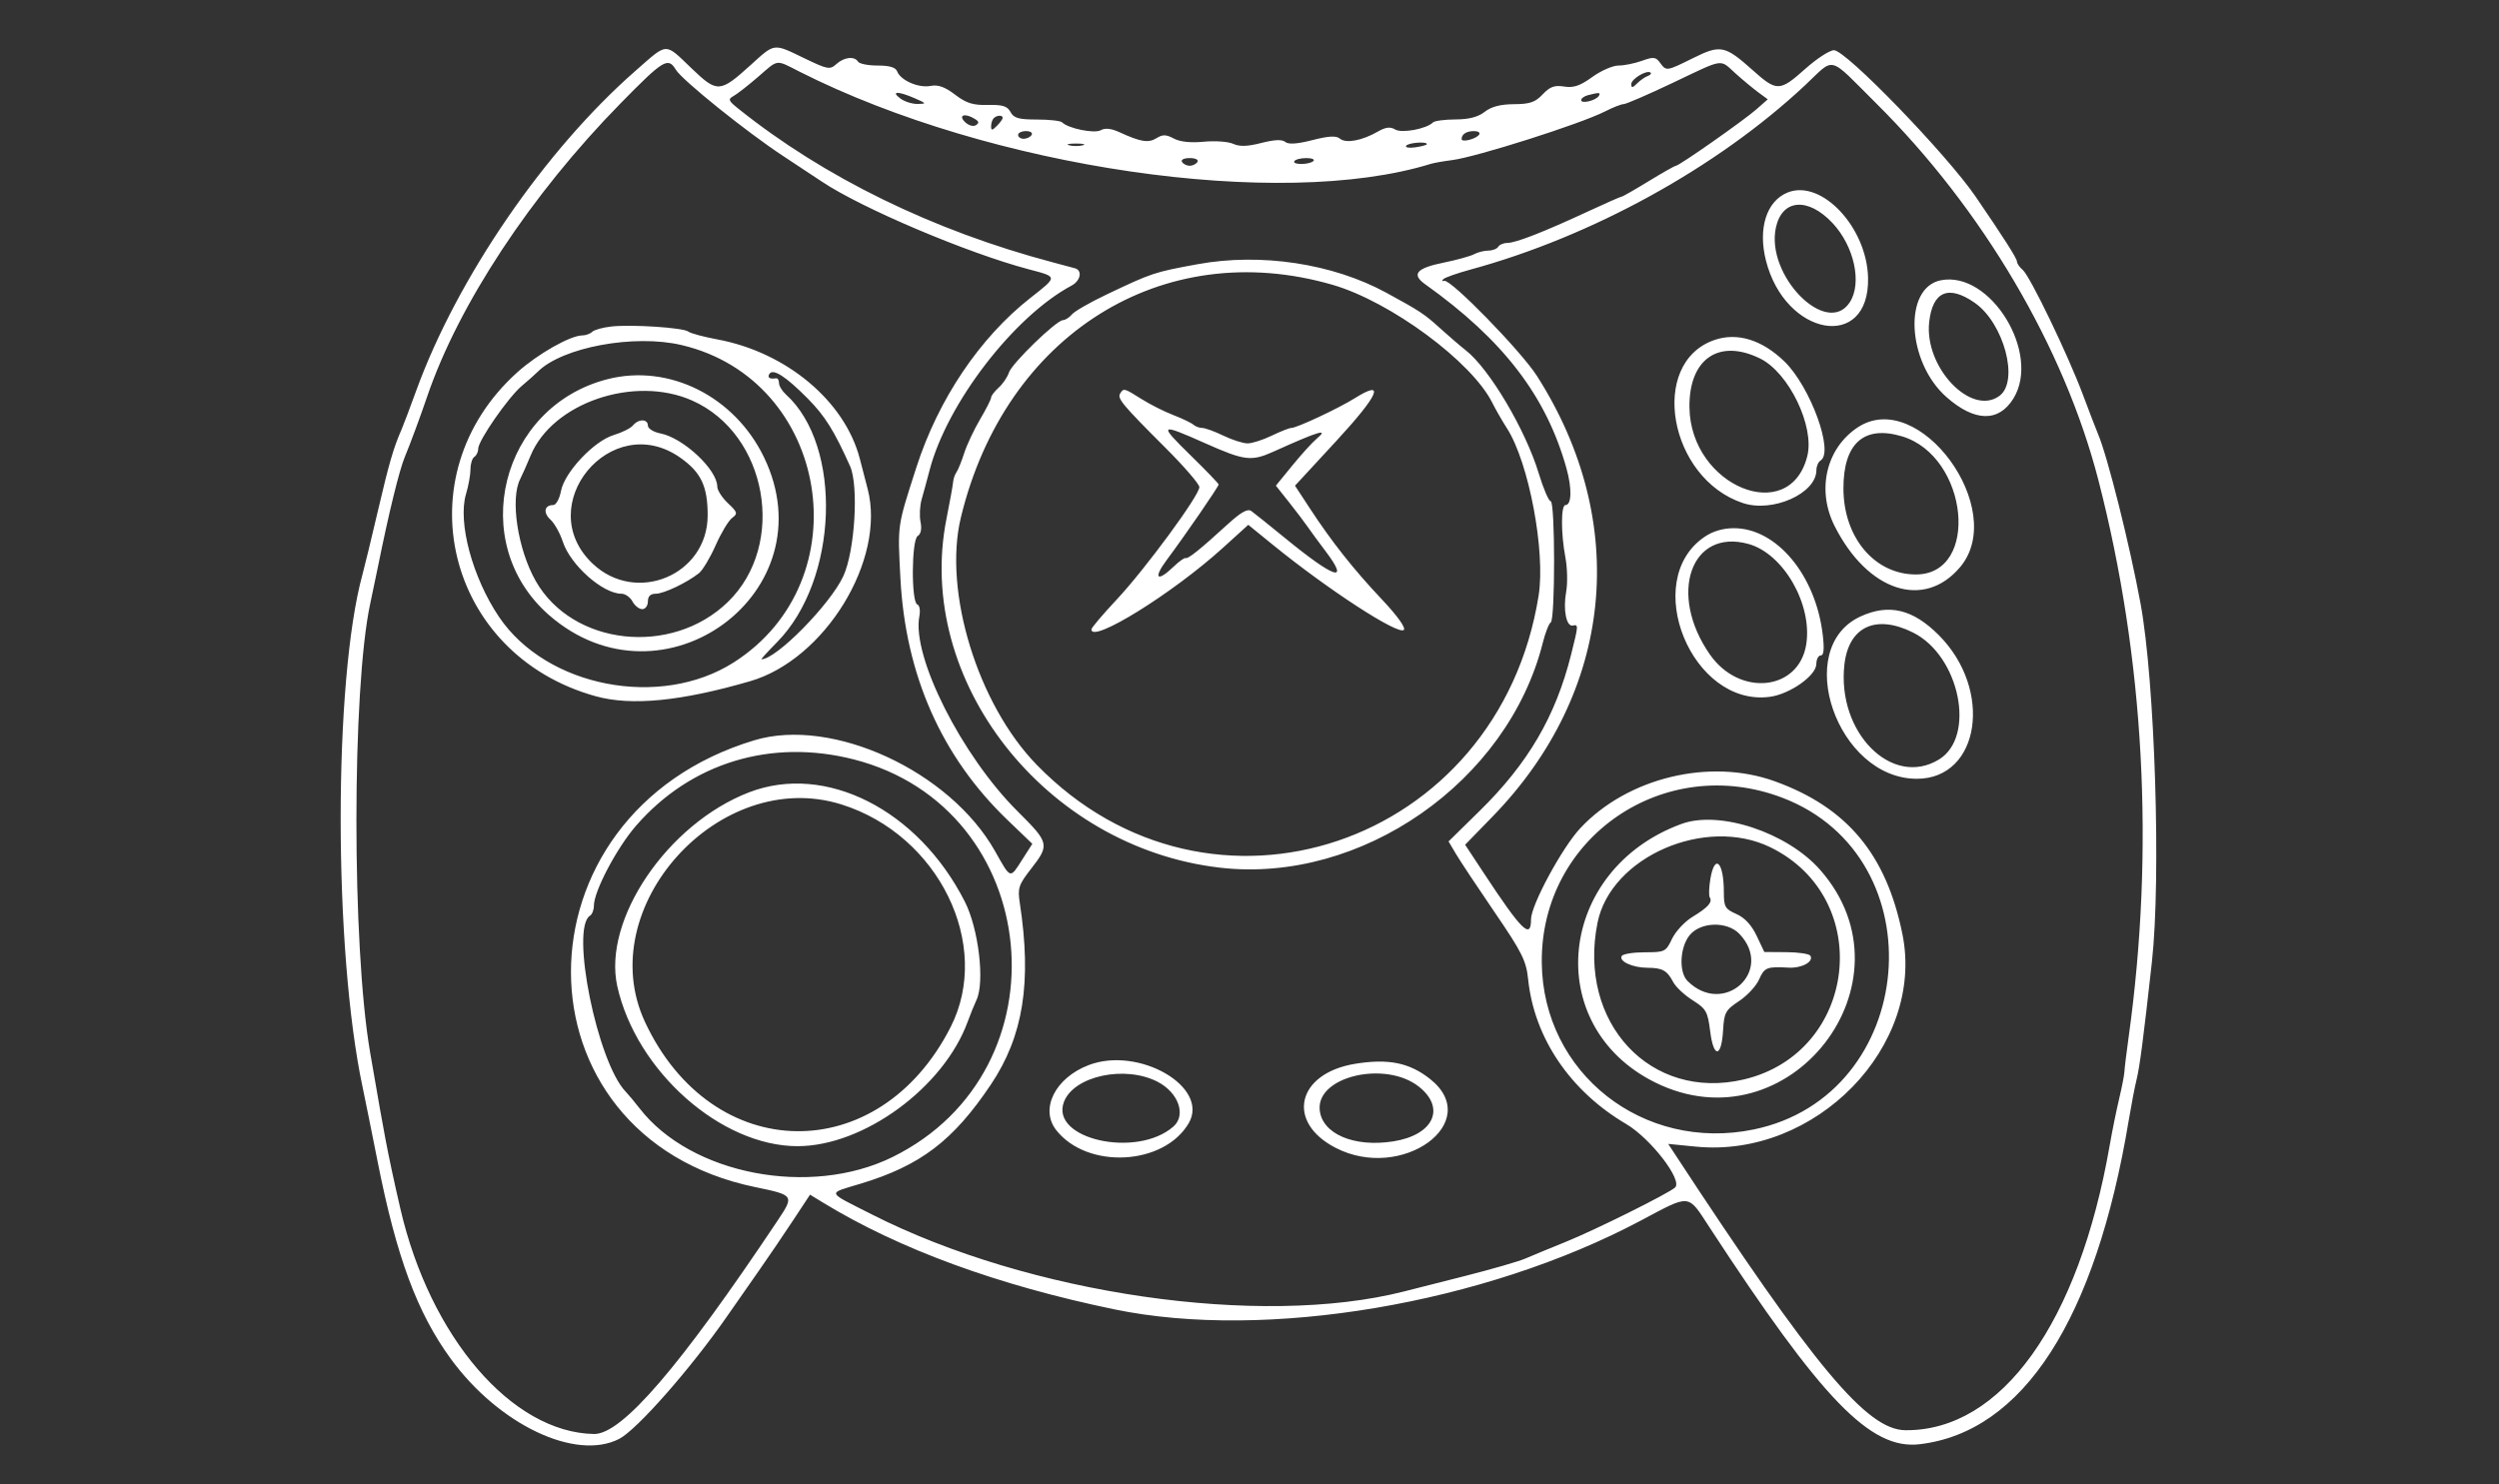 <svg id="svg" version="1.1" xmlns="http://www.w3.org/2000/svg" xmlns:xlink="http://www.w3.org/1999/xlink" width="400" height="237.654" viewBox="0, 0, 400,237.654"><rect x="0" y="0" width="400" height="237.654" fill="#333333" stroke="none"/><g id="svgg"><path id="path0" d="M101.754 11.307 C 87.222 24.021,73.152 44.548,66.609 62.581 C 65.609 65.337,64.547 68.148,64.248 68.827 C 62.989 71.688,62.263 74.192,60.488 81.790 C 59.457 86.204,58.346 90.787,58.020 91.975 C 53.357 108.950,53.369 152.110,58.042 174.074 C 58.367 175.602,59.463 181.034,60.477 186.145 C 63.483 201.299,66.791 210.203,72.140 217.540 C 79.837 228.098,92.143 233.957,99.107 230.379 C 101.934 228.926,110.559 219.125,116.358 210.777 C 117.716 208.822,120.014 205.528,121.465 203.457 C 122.916 201.386,125.353 197.798,126.881 195.483 L 129.658 191.275 131.650 192.495 C 143.862 199.971,159.692 205.779,178.395 209.643 C 202.635 214.651,237.564 208.752,262.657 195.412 C 270.675 191.149,270.100 191.095,273.597 196.454 C 291.682 224.172,299.411 232.156,307.265 231.233 C 323.820 229.287,335.444 211.263,340.743 179.321 C 341.138 176.944,341.699 174.028,341.991 172.840 C 342.499 170.774,343.093 166.211,344.443 154.012 C 345.927 140.606,344.927 109.100,342.620 96.605 C 340.869 87.118,337.327 73.004,335.803 69.444 C 335.513 68.765,334.444 65.988,333.429 63.272 C 331.011 56.802,324.924 44.171,323.757 43.203 C 323.252 42.784,322.840 42.183,322.840 41.867 C 322.840 41.376,320.725 38.054,316.229 31.481 C 311.583 24.689,295.454 8.018,293.549 8.039 C 292.853 8.046,290.789 9.389,288.961 11.022 C 284.875 14.674,284.402 14.687,280.565 11.254 C 276.109 7.268,275.396 7.120,271.041 9.282 C 266.715 11.428,266.725 11.426,265.711 10.041 C 265.029 9.107,264.659 9.068,262.822 9.732 C 261.663 10.151,259.968 10.494,259.056 10.494 C 258.143 10.494,256.256 11.320,254.861 12.331 C 252.909 13.745,251.873 14.096,250.361 13.856 C 248.816 13.610,248.085 13.877,246.931 15.105 C 245.740 16.373,244.874 16.669,242.331 16.680 C 240.175 16.690,238.716 17.071,237.654 17.901 C 236.592 18.732,235.134 19.113,232.973 19.122 C 231.247 19.130,229.627 19.344,229.373 19.599 C 228.339 20.636,224.385 21.375,223.315 20.731 C 222.530 20.259,221.796 20.349,220.537 21.072 C 218.026 22.515,215.442 22.999,214.486 22.205 C 213.872 21.696,212.727 21.755,210.069 22.433 C 207.620 23.057,206.242 23.150,205.727 22.724 C 205.214 22.299,203.986 22.352,201.894 22.888 C 199.669 23.459,198.419 23.497,197.387 23.027 C 196.602 22.669,194.489 22.518,192.692 22.690 C 190.586 22.893,188.877 22.711,187.884 22.180 C 186.643 21.516,186.104 21.505,185.108 22.127 C 183.827 22.927,182.550 22.721,179.205 21.175 C 177.873 20.560,176.901 20.454,176.197 20.848 C 175.170 21.423,170.984 20.572,170.000 19.588 C 169.751 19.339,167.937 19.136,165.968 19.136 C 163.056 19.136,162.270 18.912,161.747 17.936 C 161.238 16.985,160.487 16.751,158.116 16.805 C 155.733 16.859,154.669 16.524,152.873 15.154 C 151.233 13.903,150.161 13.524,148.932 13.758 C 147.029 14.122,144.162 12.874,143.613 11.443 C 143.360 10.785,142.402 10.494,140.488 10.494 C 138.970 10.494,137.556 10.216,137.346 9.877 C 136.773 8.950,135.114 9.133,133.867 10.261 C 132.840 11.191,132.477 11.125,128.765 9.335 C 123.717 6.900,124.081 6.854,120.129 10.433 C 115.245 14.856,114.809 14.882,110.753 11.000 C 106.322 6.761,106.977 6.738,101.754 11.307 M108.174 11.157 C 109.191 12.835,119.453 21.093,125.319 24.955 C 127.860 26.627,130.658 28.478,131.538 29.068 C 137.918 33.342,154.816 40.509,164.658 43.115 C 169.356 44.359,169.349 44.227,164.895 47.726 C 156.810 54.079,150.178 63.946,146.675 74.839 C 143.590 84.429,143.669 83.883,144.124 92.589 C 144.935 108.101,150.722 121.165,161.264 131.286 L 165.239 135.103 163.638 137.609 C 161.630 140.751,161.829 140.812,159.259 136.258 C 152.026 123.442,133.217 114.773,120.766 118.517 C 81.549 130.308,81.620 181.949,120.863 190.060 C 127.113 191.352,127.149 191.404,124.496 195.380 C 108.817 218.878,99.525 229.680,95.062 229.596 C 81.938 229.351,68.838 214.096,64.083 193.519 C 63.042 189.014,62.296 185.529,61.703 182.407 C 61.158 179.540,60.782 177.413,59.247 168.519 C 56.308 151.492,56.320 110.263,59.267 96.605 C 59.634 94.907,60.185 92.269,60.494 90.741 C 62.225 82.162,63.916 75.254,64.799 73.148 C 65.607 71.224,67.306 66.636,68.343 63.580 C 73.359 48.805,84.984 31.165,99.358 16.518 C 106.209 9.536,106.926 9.100,108.174 11.157 M127.997 11.482 C 158.551 26.928,204.894 33.697,229.012 26.236 C 229.522 26.079,231.045 25.810,232.398 25.639 C 236.324 25.143,252.990 19.839,256.920 17.835 C 258.179 17.192,259.520 16.667,259.899 16.667 C 260.277 16.667,263.801 15.139,267.729 13.272 C 276.144 9.272,275.188 9.413,277.821 11.779 C 278.985 12.825,280.618 14.181,281.448 14.791 L 282.957 15.901 281.139 17.504 C 279.126 19.278,268.768 26.543,268.250 26.543 C 268.070 26.543,266.108 27.654,263.889 29.012 C 261.670 30.370,259.726 31.481,259.569 31.481 C 259.412 31.481,256.986 32.549,254.179 33.854 C 247.144 37.124,242.634 38.889,241.312 38.889 C 240.698 38.889,240.025 39.167,239.815 39.506 C 239.605 39.846,238.890 40.123,238.227 40.123 C 237.563 40.123,236.538 40.383,235.948 40.700 C 235.359 41.017,233.149 41.628,231.037 42.057 C 226.708 42.939,225.882 43.918,228.122 45.514 C 240.594 54.398,247.513 63.418,250.740 75.000 C 251.636 78.215,251.561 80.864,250.574 80.864 C 249.839 80.864,249.835 85.374,250.567 89.268 C 250.879 90.927,250.933 93.395,250.686 94.753 C 250.167 97.611,250.713 100.378,251.752 100.154 C 252.668 99.957,252.661 100.082,251.482 104.785 C 248.994 114.705,244.594 122.225,236.813 129.858 L 231.860 134.716 233.060 136.743 C 233.719 137.858,236.507 142.060,239.254 146.082 C 243.621 152.475,244.293 153.822,244.600 156.790 C 245.572 166.181,251.331 174.690,260.281 179.957 C 264.193 182.259,269.355 188.947,268.126 190.122 C 267.163 191.042,255.347 196.923,250.633 198.827 C 248.095 199.852,245.178 201.058,244.151 201.505 C 243.124 201.953,238.812 203.201,234.568 204.277 C 230.324 205.354,225.880 206.482,224.691 206.783 C 201.789 212.597,164.706 207.218,139.544 194.434 C 132.149 190.676,132.323 191.168,137.801 189.504 C 147.371 186.597,152.581 182.626,158.598 173.653 C 163.799 165.896,165.172 157.282,163.233 144.578 C 162.868 142.185,163.041 141.664,165.057 139.076 C 168.028 135.262,167.952 134.937,162.919 129.938 C 153.931 121.010,145.902 105.072,147.159 98.655 C 147.337 97.745,147.192 96.904,146.837 96.785 C 145.840 96.453,145.889 86.436,146.890 85.817 C 147.406 85.498,147.571 84.677,147.344 83.553 C 147.148 82.584,147.230 80.957,147.526 79.938 C 147.822 78.920,148.389 76.836,148.786 75.309 C 151.569 64.599,162.266 50.677,171.518 45.726 C 172.964 44.951,173.293 43.298,172.068 42.955 C 171.644 42.836,170.046 42.407,168.519 42.003 C 149.348 36.928,131.906 28.401,118.170 17.390 C 116.563 16.101,116.487 15.890,117.442 15.356 C 118.027 15.028,119.776 13.661,121.328 12.318 C 124.675 9.422,124.071 9.497,127.997 11.482 M300.351 16.584 C 317.332 33.463,330.394 55.625,335.872 76.852 C 343.236 105.387,344.898 135.989,340.718 166.049 C 340.364 168.596,340.059 171.096,340.040 171.605 C 340.021 172.114,339.643 174.059,339.199 175.926 C 338.755 177.793,338.078 181.127,337.695 183.333 C 332.743 211.828,320.367 229.109,304.997 228.990 C 298.819 228.943,290.449 218.909,267.991 184.629 L 267.020 183.148 271.452 183.585 C 290.631 185.474,308.127 167.481,304.514 149.582 C 301.930 136.782,295.653 129.263,284.060 125.081 C 273.668 121.333,260.514 124.510,252.951 132.595 C 250.040 135.707,245.062 144.917,245.062 147.191 C 245.062 150.484,243.594 149.040,237.441 139.692 L 234.515 135.249 238.900 130.742 C 258.293 110.807,261.023 83.705,246.007 60.185 C 243.468 56.208,232.194 44.643,231.173 44.968 C 230.833 45.076,230.770 44.951,231.031 44.689 C 231.293 44.428,233.237 43.743,235.352 43.167 C 254.786 37.878,274.831 26.840,288.889 13.686 C 293.832 9.061,292.423 8.704,300.351 16.584 M263.724 12.177 C 263.293 12.330,262.529 12.868,262.026 13.371 C 261.309 14.088,261.111 14.108,261.111 13.462 C 261.111 12.628,263.630 11.131,264.198 11.627 C 264.367 11.776,264.154 12.023,263.724 12.177 M146.380 15.717 C 148.324 16.561,148.356 16.620,146.877 16.643 C 146.008 16.656,144.758 16.259,144.099 15.760 C 142.550 14.589,143.729 14.566,146.380 15.717 M255.910 15.358 C 255.449 16.104,253.086 16.672,253.086 16.037 C 253.086 15.754,253.573 15.396,254.167 15.240 C 255.964 14.771,256.261 14.791,255.910 15.358 M156.084 19.068 C 156.721 19.471,156.744 19.709,156.180 20.058 C 155.770 20.310,154.988 20.068,154.438 19.517 C 153.307 18.386,154.496 18.061,156.084 19.068 M160.494 18.871 C 160.494 19.065,160.077 19.641,159.568 20.150 C 158.801 20.917,158.642 20.927,158.642 20.209 C 158.642 19.732,158.827 19.156,159.053 18.930 C 159.557 18.426,160.494 18.388,160.494 18.871 M165.123 21.605 C 164.914 21.944,164.342 22.222,163.852 22.222 C 163.363 22.222,162.963 21.944,162.963 21.605 C 162.963 21.265,163.535 20.988,164.234 20.988 C 164.933 20.988,165.333 21.265,165.123 21.605 M236.774 21.530 C 236.337 22.238,233.951 22.861,233.951 22.267 C 233.951 21.486,234.725 20.988,235.942 20.988 C 236.584 20.988,236.959 21.232,236.774 21.530 M173.302 23.265 C 172.708 23.420,171.736 23.420,171.142 23.265 C 170.548 23.110,171.034 22.983,172.222 22.983 C 173.410 22.983,173.897 23.110,173.302 23.265 M228.395 23.078 C 228.395 23.209,227.576 23.437,226.576 23.584 C 225.575 23.731,224.897 23.623,225.069 23.345 C 225.375 22.850,228.395 22.608,228.395 23.078 M191.667 25.926 C 191.457 26.265,190.901 26.543,190.432 26.543 C 189.963 26.543,189.407 26.265,189.198 25.926 C 188.980 25.574,189.512 25.309,190.432 25.309 C 191.352 25.309,191.884 25.574,191.667 25.926 M210.237 25.772 C 209.614 26.395,206.793 26.421,207.177 25.800 C 207.344 25.530,208.205 25.309,209.090 25.309 C 209.975 25.309,210.491 25.517,210.237 25.772 M286.111 30.830 C 282.754 32.205,281.367 36.565,282.657 41.690 C 285.735 53.910,299.223 56.268,299.011 44.549 C 298.863 36.409,291.531 28.612,286.111 30.830 M293.322 35.712 C 296.798 39.415,298.084 45.344,296.076 48.408 C 292.382 54.047,282.574 44.091,284.261 36.413 C 285.261 31.858,289.403 31.538,293.322 35.712 M191.667 42.307 C 184.709 43.584,184.405 43.685,177.059 47.184 C 174.457 48.423,171.992 49.842,171.582 50.336 C 171.172 50.830,170.523 51.245,170.140 51.258 C 169.060 51.294,161.957 58.185,161.493 59.646 C 161.266 60.362,160.531 61.445,159.861 62.051 C 159.190 62.658,158.642 63.377,158.642 63.649 C 158.642 63.921,157.848 65.489,156.878 67.134 C 155.909 68.779,154.761 71.222,154.329 72.562 C 153.897 73.903,153.339 75.278,153.090 75.617 C 152.841 75.957,152.604 76.651,152.562 77.160 C 152.521 77.670,152.044 80.309,151.503 83.025 C 146.339 108.938,167.278 135.680,195.269 138.921 C 217.866 141.538,241.346 125.180,246.943 102.922 C 247.350 101.303,247.926 99.828,248.224 99.644 C 248.942 99.201,248.927 80.247,248.208 80.247 C 247.902 80.247,247.040 78.236,246.294 75.779 C 244.171 68.788,238.393 59.042,234.621 56.088 C 233.743 55.400,231.902 53.818,230.530 52.573 C 227.986 50.263,227.320 49.823,221.914 46.876 C 213.308 42.184,201.803 40.446,191.667 42.307 M213.272 45.593 C 222.567 48.283,235.609 57.921,238.877 64.513 C 239.380 65.528,240.438 67.368,241.227 68.602 C 244.714 74.052,247.403 88.306,246.277 95.370 C 239.895 135.416,193.674 150.982,165.923 122.432 C 156.490 112.726,150.954 94.674,153.795 82.879 C 160.855 53.566,186.110 37.733,213.272 45.593 M310.661 44.873 C 304.620 46.064,305.201 57.977,311.573 63.586 C 316.075 67.549,319.911 67.629,322.272 63.808 C 326.739 56.580,318.600 43.308,310.661 44.873 M316.062 48.465 C 320.740 51.707,323.231 61.003,320.056 63.369 C 315.538 66.737,307.976 58.802,308.794 51.551 C 309.347 46.641,311.879 45.566,316.062 48.465 M97.840 52.277 C 96.481 52.428,95.106 52.811,94.784 53.128 C 94.461 53.444,93.750 53.704,93.202 53.704 C 91.301 53.704,86.066 56.674,82.816 59.595 C 64.409 76.145,71.354 104.847,95.370 111.479 C 101.074 113.054,108.984 112.282,120.062 109.069 C 132.044 105.594,141.816 89.629,138.889 78.312 C 138.549 77.000,137.978 74.799,137.619 73.421 C 135.220 64.217,125.872 56.395,114.815 54.340 C 112.608 53.930,110.525 53.369,110.185 53.093 C 109.406 52.461,101.114 51.913,97.840 52.277 M274.383 54.448 C 263.846 58.130,267.096 76.597,278.975 80.543 C 283.753 82.130,290.741 79.000,290.741 75.273 C 290.741 74.654,291.040 73.962,291.407 73.735 C 293.593 72.384,289.782 61.915,285.638 57.889 C 282.034 54.387,278.047 53.168,274.383 54.448 M109.117 55.252 C 132.767 60.828,138.027 92.938,117.440 106.060 C 105.676 113.558,87.453 110.019,79.872 98.765 C 75.615 92.446,73.242 83.605,74.593 79.098 C 74.987 77.784,75.309 75.993,75.309 75.119 C 75.309 74.245,75.586 73.358,75.926 73.148 C 76.265 72.938,76.543 72.351,76.543 71.843 C 76.543 70.544,81.354 63.608,83.518 61.787 C 84.510 60.952,85.658 59.933,86.070 59.521 C 90.001 55.590,101.510 53.458,109.117 55.252 M281.750 57.412 C 286.330 59.673,290.478 68.267,289.284 73.022 C 286.440 84.355,270.597 77.826,270.421 65.247 C 270.312 57.472,275.126 54.142,281.750 57.412 M129.308 63.828 C 132.045 66.594,133.512 68.939,136.064 74.630 C 137.470 77.766,136.834 88.226,134.995 92.223 C 132.910 96.754,124.251 105.556,121.879 105.556 C 121.768 105.556,122.896 104.318,124.387 102.806 C 134.174 92.879,134.934 71.424,125.792 63.151 C 125.187 62.603,124.691 61.781,124.691 61.324 C 124.691 60.867,124.483 60.527,124.228 60.567 C 123.204 60.729,122.787 60.461,123.149 59.875 C 123.727 58.939,125.763 60.246,129.308 63.828 M97.222 60.715 C 80.090 65.112,74.678 86.932,87.859 98.463 C 106.065 114.389,132.739 94.803,122.278 73.190 C 117.552 63.426,107.044 58.194,97.222 60.715 M110.781 64.125 C 122.842 69.460,125.987 87.180,116.505 96.382 C 107.499 105.121,91.662 103.397,85.757 93.034 C 82.865 87.957,81.632 79.858,83.270 76.689 C 83.575 76.100,84.322 74.413,84.931 72.941 C 88.425 64.492,101.518 60.027,110.781 64.125 M179.297 63.002 C 178.805 63.797,179.636 64.793,186.574 71.724 C 189.545 74.692,191.975 77.512,191.975 77.991 C 191.975 79.326,183.297 91.132,178.748 95.988 C 176.521 98.364,174.697 100.517,174.695 100.772 C 174.677 103.089,187.700 95.011,195.736 87.720 L 199.805 84.028 203.742 87.230 C 212.594 94.430,223.826 101.730,224.703 100.853 C 225.042 100.514,223.648 98.575,221.199 95.978 C 216.641 91.147,213.179 86.770,209.661 81.393 L 207.284 77.761 213.888 70.608 C 220.693 63.238,221.825 60.648,216.892 63.733 C 214.233 65.396,207.573 68.519,206.686 68.519 C 206.371 68.519,204.963 69.074,203.558 69.753 C 202.153 70.432,200.413 70.988,199.691 70.988 C 198.970 70.988,197.230 70.432,195.825 69.753 C 194.419 69.074,192.895 68.519,192.437 68.519 C 191.979 68.519,191.341 68.283,191.019 67.994 C 190.696 67.706,189.246 67.011,187.797 66.451 C 186.347 65.891,184.061 64.738,182.716 63.889 C 179.932 62.131,179.848 62.110,179.297 63.002 M101.317 68.110 C 100.940 68.564,99.556 69.258,98.241 69.652 C 95.076 70.601,90.353 75.618,89.787 78.633 C 89.556 79.868,89.002 80.864,88.548 80.864 C 87.127 80.864,86.896 82.091,88.110 83.196 C 88.752 83.781,89.641 85.370,90.085 86.728 C 91.308 90.469,96.488 95.062,99.482 95.062 C 100.082 95.062,100.871 95.617,101.235 96.296 C 101.598 96.975,102.302 97.531,102.799 97.531 C 103.297 97.531,103.704 96.975,103.704 96.296 C 103.704 95.465,104.115 95.062,104.963 95.062 C 106.246 95.062,109.936 93.306,111.877 91.771 C 112.467 91.304,113.668 89.300,114.545 87.317 C 115.422 85.335,116.605 83.363,117.175 82.936 C 118.120 82.226,118.062 82.020,116.512 80.560 C 115.579 79.682,114.813 78.488,114.811 77.907 C 114.800 75.185,109.380 70.114,105.710 69.393 C 104.599 69.174,103.704 68.616,103.704 68.141 C 103.704 67.049,102.214 67.029,101.317 68.110 M297.367 68.418 C 292.293 71.764,290.732 78.449,293.670 84.251 C 298.967 94.712,307.983 97.647,313.754 90.789 C 321.517 81.563,307.158 61.961,297.367 68.418 M192.931 70.978 C 199.229 73.781,200.301 73.909,203.892 72.286 C 211.077 69.038,212.802 68.522,210.765 70.230 C 210.065 70.816,208.307 72.750,206.858 74.527 L 204.222 77.758 206.313 80.391 C 207.462 81.840,208.804 83.609,209.294 84.323 C 209.784 85.037,211.083 86.808,212.180 88.258 C 216.119 93.465,213.635 92.650,205.651 86.117 C 203.157 84.077,200.746 82.143,200.293 81.820 C 199.697 81.396,198.632 81.997,196.462 83.981 C 192.107 87.962,190.165 89.522,189.780 89.350 C 189.593 89.266,188.731 89.880,187.865 90.714 C 185.183 93.295,184.532 92.621,186.791 89.600 C 189.638 85.793,195.062 77.903,195.062 77.568 C 195.062 77.422,193.048 75.331,190.586 72.921 C 185.381 67.825,185.544 67.690,192.931 70.978 M304.446 69.863 C 315.083 73.051,316.984 91.975,306.666 91.975 C 300.062 91.975,295.081 86.063,295.068 78.210 C 295.056 70.979,298.358 68.039,304.446 69.863 M108.866 73.261 C 112.208 75.607,113.272 77.838,113.272 82.504 C 113.272 92.052,101.833 96.856,94.857 90.239 C 85.066 80.951,97.812 65.504,108.866 73.261 M272.833 85.957 C 262.529 92.970,270.811 113.239,283.296 111.565 C 286.502 111.135,290.710 108.169,290.728 106.327 C 290.735 105.563,291.057 104.938,291.443 104.938 C 291.929 104.938,292.026 103.920,291.757 101.637 C 290.635 92.087,284.374 84.568,277.544 84.568 C 275.791 84.568,274.173 85.045,272.833 85.957 M279.877 87.095 C 285.472 88.649,290.135 96.775,289.110 103.187 C 287.922 110.618,278.448 111.606,273.696 104.795 C 266.946 95.121,270.644 84.532,279.877 87.095 M297.840 98.682 C 286.791 103.709,294.048 124.700,306.831 124.689 C 316.927 124.681,319.081 110.439,310.311 101.669 C 306.178 97.536,302.364 96.623,297.840 98.682 M306.223 101.282 C 313.690 105.019,316.323 117.964,310.355 121.602 C 302.848 126.179,293.996 117.288,295.223 106.404 C 295.908 100.328,300.264 98.299,306.223 101.282 M136.676 121.591 C 167.075 129.366,171.151 171.324,142.859 185.252 C 129.675 191.742,110.568 188.058,102.364 177.444 C 101.588 176.439,100.588 175.239,100.143 174.777 C 95.601 170.061,91.255 148.576,94.444 146.605 C 94.784 146.395,95.062 145.678,95.062 145.012 C 95.062 142.692,98.717 135.761,101.825 132.187 C 110.585 122.116,123.442 118.207,136.676 121.591 M119.899 126.857 C 106.865 131.873,96.426 147.245,98.807 157.915 C 101.837 171.494,115.390 183.514,127.667 183.511 C 138.232 183.508,151.046 174.127,154.892 163.580 C 155.326 162.392,155.960 160.827,156.301 160.102 C 157.652 157.238,156.641 148.704,154.437 144.364 C 146.964 129.644,132.157 122.139,119.899 126.857 M285.338 127.741 C 310.303 137.303,306.984 175.414,280.715 180.835 C 263.031 184.485,246.951 171.821,246.783 154.112 C 246.593 134.044,266.408 120.491,285.338 127.741 M134.683 128.796 C 150.232 133.670,158.861 151.268,152.160 164.443 C 140.680 187.019,113.972 186.585,103.250 163.649 C 94.690 145.338,115.135 122.669,134.683 128.796 M269.136 131.919 C 249.225 139.225,246.671 164.247,264.913 173.300 C 286.352 183.941,307.113 157.235,291.354 139.287 C 286.081 133.282,275.229 129.683,269.136 131.919 M283.412 135.673 C 300.151 143.883,297.298 168.556,279.115 172.831 C 264.209 176.335,252.478 163.755,255.708 147.728 C 257.834 137.177,273.012 130.572,283.412 135.673 M273.769 140.718 C 273.542 142.064,273.499 143.396,273.674 143.680 C 274.147 144.445,273.406 145.279,270.899 146.802 C 269.662 147.553,268.191 149.135,267.629 150.318 C 266.650 152.383,266.475 152.469,263.279 152.469 C 261.448 152.469,259.786 152.733,259.587 153.055 C 259.064 153.902,261.311 154.937,263.694 154.948 C 266.100 154.959,266.840 155.372,267.835 157.262 C 268.240 158.031,269.636 159.332,270.938 160.154 C 273.094 161.515,273.343 161.957,273.738 165.118 C 274.280 169.456,275.543 169.373,275.802 164.983 C 275.970 162.119,276.188 161.719,278.357 160.283 C 279.662 159.420,281.105 157.865,281.564 156.826 C 282.423 154.886,282.805 154.733,286.296 154.926 C 288.410 155.042,290.361 153.970,289.772 153.016 C 289.586 152.715,287.852 152.459,285.920 152.447 L 282.407 152.424 281.173 149.823 C 280.354 148.099,279.262 146.925,277.932 146.339 C 276.123 145.543,275.926 145.199,275.926 142.840 C 275.926 138.004,274.470 136.571,273.769 140.718 M278.430 149.537 C 284.042 155.451,275.881 162.830,270.110 157.059 C 268.709 155.657,268.873 151.735,270.415 149.775 C 272.141 147.581,276.453 147.453,278.430 149.537 M174.246 170.534 C 168.883 172.590,166.409 177.566,169.068 180.946 C 174.037 187.263,186.309 186.618,190.272 179.832 C 193.652 174.045,182.286 167.451,174.246 170.534 M216.901 170.324 C 207.584 171.850,205.775 179.638,213.778 183.774 C 224.424 189.276,237.615 179.653,228.894 172.746 C 225.606 170.142,222.207 169.455,216.901 170.324 M185.294 173.204 C 188.643 174.937,189.909 178.548,187.809 180.381 C 181.926 185.512,168.036 182.375,170.298 176.426 C 171.880 172.264,180.073 170.504,185.294 173.204 M227.160 174.020 C 231.450 177.461,229.424 181.730,223.022 182.742 C 216.707 183.740,211.567 181.527,211.234 177.665 C 210.771 172.290,221.845 169.756,227.160 174.020 " stroke="none" fill="#FFFFFF" fill-rule="evenodd"></path></g></svg>